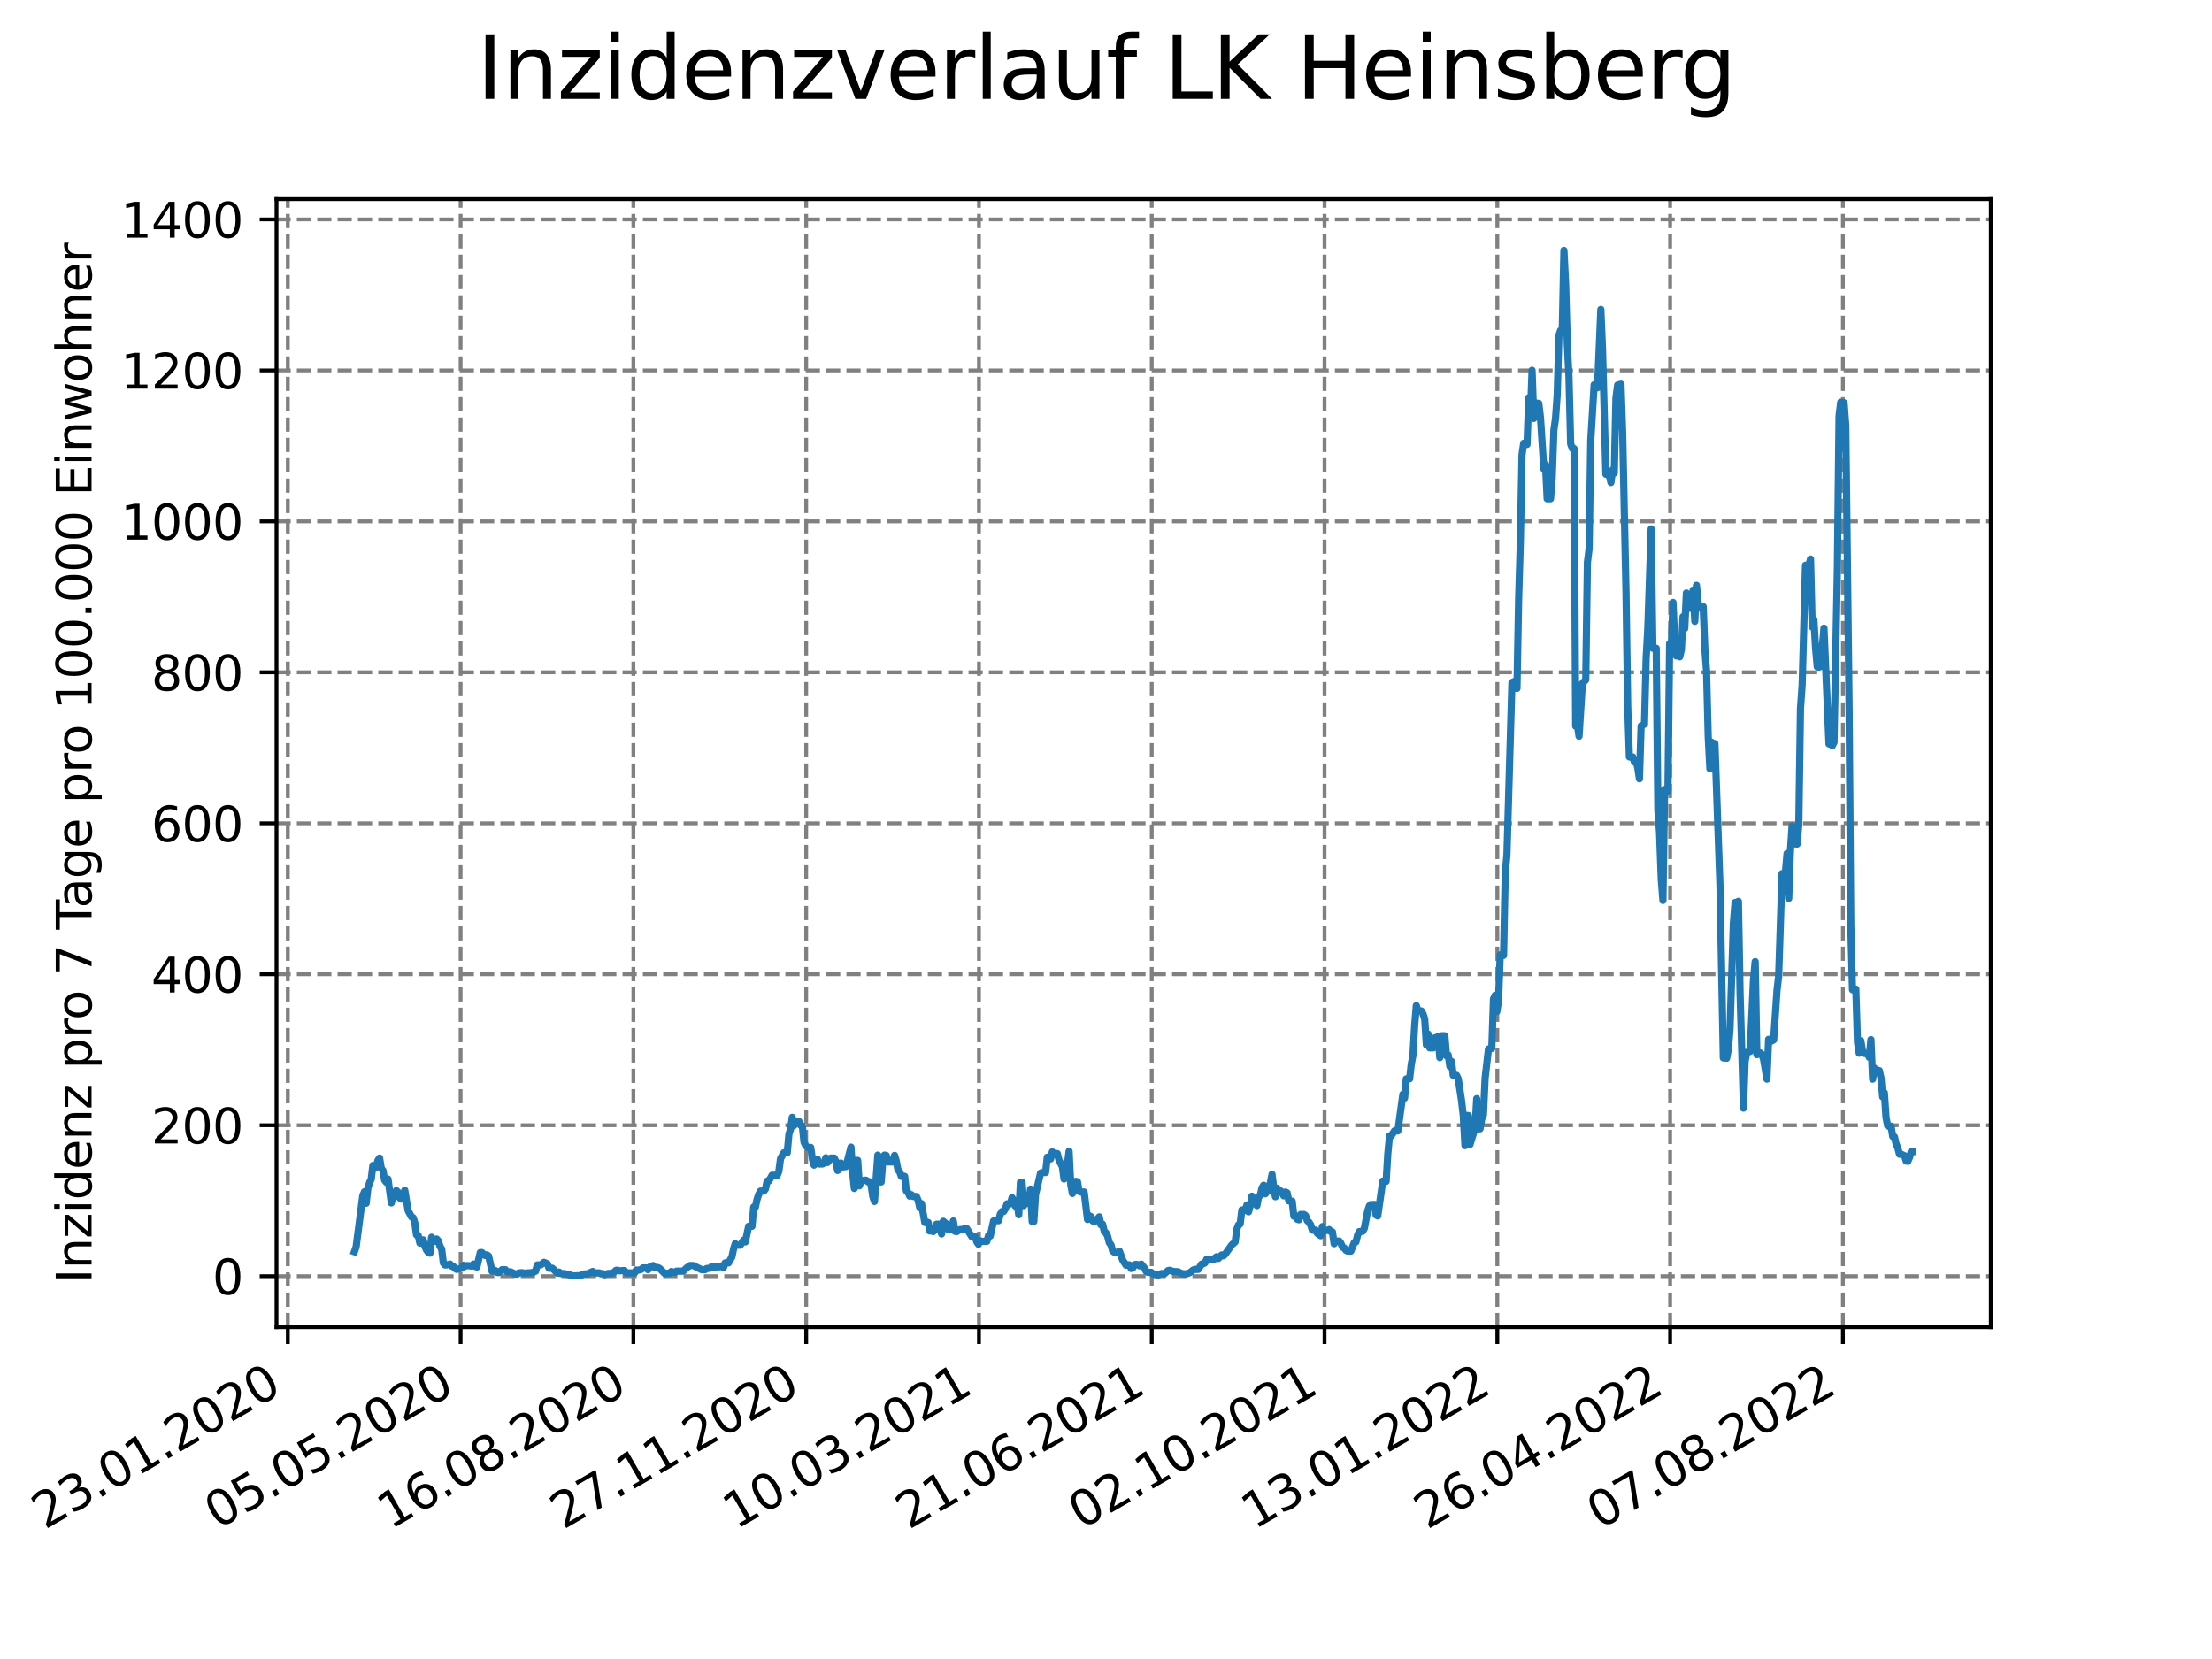 <?xml version="1.0" encoding="utf-8" standalone="no"?>
<!DOCTYPE svg PUBLIC "-//W3C//DTD SVG 1.1//EN"
  "http://www.w3.org/Graphics/SVG/1.1/DTD/svg11.dtd">
<svg xmlns:xlink="http://www.w3.org/1999/xlink" width="460.8pt" height="345.6pt" viewBox="0 0 460.8 345.6" xmlns="http://www.w3.org/2000/svg" version="1.1">
 <defs>
  <style type="text/css">*{stroke-linejoin: round; stroke-linecap: butt}</style>
 </defs>
 <g id="figure_1">
  <g id="patch_1">
   <path d="M 0 345.6 
L 460.8 345.6 
L 460.8 0 
L 0 0 
z
" style="fill: #ffffff"/>
  </g>
  <g id="axes_1">
   <g id="patch_2">
    <path d="M 57.6 276.48 
L 414.72 276.48 
L 414.72 41.472 
L 57.6 41.472 
z
" style="fill: #ffffff"/>
   </g>
   <g id="matplotlib.axis_1">
    <g id="xtick_1">
     <g id="line2d_1">
      <path d="M 59.956 276.48 
L 59.956 41.472 
" clip-path="url(#p83aaae4d3f)" style="fill: none; stroke-dasharray: 2.96,1.28; stroke-dashoffset: 0; stroke: #808080; stroke-width: 0.8"/>
     </g>
     <g id="line2d_2">
      <defs>
       <path id="m51ef88a8f4" d="M 0 0 
L 0 3.5 
" style="stroke: #000000; stroke-width: 0.8"/>
      </defs>
      <g>
       <use xlink:href="#m51ef88a8f4" x="59.956" y="276.48" style="stroke: #000000; stroke-width: 0.8"/>
      </g>
     </g>
     <g id="text_1">
      <!-- 23.01.2020 -->
      <g transform="translate(9.331 318.689) rotate(-30) scale(0.1 -0.1)">
       <defs>
        <path id="DejaVuSans-32" d="M 1228 531 
L 3431 531 
L 3431 0 
L 469 0 
L 469 531 
Q 828 903 1448 1529 
Q 2069 2156 2228 2338 
Q 2531 2678 2651 2914 
Q 2772 3150 2772 3378 
Q 2772 3750 2511 3984 
Q 2250 4219 1831 4219 
Q 1534 4219 1204 4116 
Q 875 4013 500 3803 
L 500 4441 
Q 881 4594 1212 4672 
Q 1544 4750 1819 4750 
Q 2544 4750 2975 4387 
Q 3406 4025 3406 3419 
Q 3406 3131 3298 2873 
Q 3191 2616 2906 2266 
Q 2828 2175 2409 1742 
Q 1991 1309 1228 531 
z
" transform="scale(0.016)"/>
        <path id="DejaVuSans-33" d="M 2597 2516 
Q 3050 2419 3304 2112 
Q 3559 1806 3559 1356 
Q 3559 666 3084 287 
Q 2609 -91 1734 -91 
Q 1441 -91 1130 -33 
Q 819 25 488 141 
L 488 750 
Q 750 597 1062 519 
Q 1375 441 1716 441 
Q 2309 441 2620 675 
Q 2931 909 2931 1356 
Q 2931 1769 2642 2001 
Q 2353 2234 1838 2234 
L 1294 2234 
L 1294 2753 
L 1863 2753 
Q 2328 2753 2575 2939 
Q 2822 3125 2822 3475 
Q 2822 3834 2567 4026 
Q 2313 4219 1838 4219 
Q 1578 4219 1281 4162 
Q 984 4106 628 3988 
L 628 4550 
Q 988 4650 1302 4700 
Q 1616 4750 1894 4750 
Q 2613 4750 3031 4423 
Q 3450 4097 3450 3541 
Q 3450 3153 3228 2886 
Q 3006 2619 2597 2516 
z
" transform="scale(0.016)"/>
        <path id="DejaVuSans-2e" d="M 684 794 
L 1344 794 
L 1344 0 
L 684 0 
L 684 794 
z
" transform="scale(0.016)"/>
        <path id="DejaVuSans-30" d="M 2034 4250 
Q 1547 4250 1301 3770 
Q 1056 3291 1056 2328 
Q 1056 1369 1301 889 
Q 1547 409 2034 409 
Q 2525 409 2770 889 
Q 3016 1369 3016 2328 
Q 3016 3291 2770 3770 
Q 2525 4250 2034 4250 
z
M 2034 4750 
Q 2819 4750 3233 4129 
Q 3647 3509 3647 2328 
Q 3647 1150 3233 529 
Q 2819 -91 2034 -91 
Q 1250 -91 836 529 
Q 422 1150 422 2328 
Q 422 3509 836 4129 
Q 1250 4750 2034 4750 
z
" transform="scale(0.016)"/>
        <path id="DejaVuSans-31" d="M 794 531 
L 1825 531 
L 1825 4091 
L 703 3866 
L 703 4441 
L 1819 4666 
L 2450 4666 
L 2450 531 
L 3481 531 
L 3481 0 
L 794 0 
L 794 531 
z
" transform="scale(0.016)"/>
       </defs>
       <use xlink:href="#DejaVuSans-32"/>
       <use xlink:href="#DejaVuSans-33" x="63.623"/>
       <use xlink:href="#DejaVuSans-2e" x="127.246"/>
       <use xlink:href="#DejaVuSans-30" x="159.033"/>
       <use xlink:href="#DejaVuSans-31" x="222.656"/>
       <use xlink:href="#DejaVuSans-2e" x="286.279"/>
       <use xlink:href="#DejaVuSans-32" x="318.066"/>
       <use xlink:href="#DejaVuSans-30" x="381.689"/>
       <use xlink:href="#DejaVuSans-32" x="445.312"/>
       <use xlink:href="#DejaVuSans-30" x="508.936"/>
      </g>
     </g>
    </g>
    <g id="xtick_2">
     <g id="line2d_3">
      <path d="M 95.951 276.48 
L 95.951 41.472 
" clip-path="url(#p83aaae4d3f)" style="fill: none; stroke-dasharray: 2.96,1.28; stroke-dashoffset: 0; stroke: #808080; stroke-width: 0.8"/>
     </g>
     <g id="line2d_4">
      <g>
       <use xlink:href="#m51ef88a8f4" x="95.951" y="276.48" style="stroke: #000000; stroke-width: 0.8"/>
      </g>
     </g>
     <g id="text_2">
      <!-- 05.05.2020 -->
      <g transform="translate(45.326 318.689) rotate(-30) scale(0.1 -0.1)">
       <defs>
        <path id="DejaVuSans-35" d="M 691 4666 
L 3169 4666 
L 3169 4134 
L 1269 4134 
L 1269 2991 
Q 1406 3038 1543 3061 
Q 1681 3084 1819 3084 
Q 2600 3084 3056 2656 
Q 3513 2228 3513 1497 
Q 3513 744 3044 326 
Q 2575 -91 1722 -91 
Q 1428 -91 1123 -41 
Q 819 9 494 109 
L 494 744 
Q 775 591 1075 516 
Q 1375 441 1709 441 
Q 2250 441 2565 725 
Q 2881 1009 2881 1497 
Q 2881 1984 2565 2268 
Q 2250 2553 1709 2553 
Q 1456 2553 1204 2497 
Q 953 2441 691 2322 
L 691 4666 
z
" transform="scale(0.016)"/>
       </defs>
       <use xlink:href="#DejaVuSans-30"/>
       <use xlink:href="#DejaVuSans-35" x="63.623"/>
       <use xlink:href="#DejaVuSans-2e" x="127.246"/>
       <use xlink:href="#DejaVuSans-30" x="159.033"/>
       <use xlink:href="#DejaVuSans-35" x="222.656"/>
       <use xlink:href="#DejaVuSans-2e" x="286.279"/>
       <use xlink:href="#DejaVuSans-32" x="318.066"/>
       <use xlink:href="#DejaVuSans-30" x="381.689"/>
       <use xlink:href="#DejaVuSans-32" x="445.312"/>
       <use xlink:href="#DejaVuSans-30" x="508.936"/>
      </g>
     </g>
    </g>
    <g id="xtick_3">
     <g id="line2d_5">
      <path d="M 131.946 276.48 
L 131.946 41.472 
" clip-path="url(#p83aaae4d3f)" style="fill: none; stroke-dasharray: 2.96,1.28; stroke-dashoffset: 0; stroke: #808080; stroke-width: 0.8"/>
     </g>
     <g id="line2d_6">
      <g>
       <use xlink:href="#m51ef88a8f4" x="131.946" y="276.48" style="stroke: #000000; stroke-width: 0.8"/>
      </g>
     </g>
     <g id="text_3">
      <!-- 16.08.2020 -->
      <g transform="translate(81.321 318.689) rotate(-30) scale(0.1 -0.1)">
       <defs>
        <path id="DejaVuSans-36" d="M 2113 2584 
Q 1688 2584 1439 2293 
Q 1191 2003 1191 1497 
Q 1191 994 1439 701 
Q 1688 409 2113 409 
Q 2538 409 2786 701 
Q 3034 994 3034 1497 
Q 3034 2003 2786 2293 
Q 2538 2584 2113 2584 
z
M 3366 4563 
L 3366 3988 
Q 3128 4100 2886 4159 
Q 2644 4219 2406 4219 
Q 1781 4219 1451 3797 
Q 1122 3375 1075 2522 
Q 1259 2794 1537 2939 
Q 1816 3084 2150 3084 
Q 2853 3084 3261 2657 
Q 3669 2231 3669 1497 
Q 3669 778 3244 343 
Q 2819 -91 2113 -91 
Q 1303 -91 875 529 
Q 447 1150 447 2328 
Q 447 3434 972 4092 
Q 1497 4750 2381 4750 
Q 2619 4750 2861 4703 
Q 3103 4656 3366 4563 
z
" transform="scale(0.016)"/>
        <path id="DejaVuSans-38" d="M 2034 2216 
Q 1584 2216 1326 1975 
Q 1069 1734 1069 1313 
Q 1069 891 1326 650 
Q 1584 409 2034 409 
Q 2484 409 2743 651 
Q 3003 894 3003 1313 
Q 3003 1734 2745 1975 
Q 2488 2216 2034 2216 
z
M 1403 2484 
Q 997 2584 770 2862 
Q 544 3141 544 3541 
Q 544 4100 942 4425 
Q 1341 4750 2034 4750 
Q 2731 4750 3128 4425 
Q 3525 4100 3525 3541 
Q 3525 3141 3298 2862 
Q 3072 2584 2669 2484 
Q 3125 2378 3379 2068 
Q 3634 1759 3634 1313 
Q 3634 634 3220 271 
Q 2806 -91 2034 -91 
Q 1263 -91 848 271 
Q 434 634 434 1313 
Q 434 1759 690 2068 
Q 947 2378 1403 2484 
z
M 1172 3481 
Q 1172 3119 1398 2916 
Q 1625 2713 2034 2713 
Q 2441 2713 2670 2916 
Q 2900 3119 2900 3481 
Q 2900 3844 2670 4047 
Q 2441 4250 2034 4250 
Q 1625 4250 1398 4047 
Q 1172 3844 1172 3481 
z
" transform="scale(0.016)"/>
       </defs>
       <use xlink:href="#DejaVuSans-31"/>
       <use xlink:href="#DejaVuSans-36" x="63.623"/>
       <use xlink:href="#DejaVuSans-2e" x="127.246"/>
       <use xlink:href="#DejaVuSans-30" x="159.033"/>
       <use xlink:href="#DejaVuSans-38" x="222.656"/>
       <use xlink:href="#DejaVuSans-2e" x="286.279"/>
       <use xlink:href="#DejaVuSans-32" x="318.066"/>
       <use xlink:href="#DejaVuSans-30" x="381.689"/>
       <use xlink:href="#DejaVuSans-32" x="445.312"/>
       <use xlink:href="#DejaVuSans-30" x="508.936"/>
      </g>
     </g>
    </g>
    <g id="xtick_4">
     <g id="line2d_7">
      <path d="M 167.941 276.48 
L 167.941 41.472 
" clip-path="url(#p83aaae4d3f)" style="fill: none; stroke-dasharray: 2.96,1.28; stroke-dashoffset: 0; stroke: #808080; stroke-width: 0.8"/>
     </g>
     <g id="line2d_8">
      <g>
       <use xlink:href="#m51ef88a8f4" x="167.941" y="276.48" style="stroke: #000000; stroke-width: 0.8"/>
      </g>
     </g>
     <g id="text_4">
      <!-- 27.11.2020 -->
      <g transform="translate(117.316 318.689) rotate(-30) scale(0.1 -0.1)">
       <defs>
        <path id="DejaVuSans-37" d="M 525 4666 
L 3525 4666 
L 3525 4397 
L 1831 0 
L 1172 0 
L 2766 4134 
L 525 4134 
L 525 4666 
z
" transform="scale(0.016)"/>
       </defs>
       <use xlink:href="#DejaVuSans-32"/>
       <use xlink:href="#DejaVuSans-37" x="63.623"/>
       <use xlink:href="#DejaVuSans-2e" x="127.246"/>
       <use xlink:href="#DejaVuSans-31" x="159.033"/>
       <use xlink:href="#DejaVuSans-31" x="222.656"/>
       <use xlink:href="#DejaVuSans-2e" x="286.279"/>
       <use xlink:href="#DejaVuSans-32" x="318.066"/>
       <use xlink:href="#DejaVuSans-30" x="381.689"/>
       <use xlink:href="#DejaVuSans-32" x="445.312"/>
       <use xlink:href="#DejaVuSans-30" x="508.936"/>
      </g>
     </g>
    </g>
    <g id="xtick_5">
     <g id="line2d_9">
      <path d="M 203.936 276.48 
L 203.936 41.472 
" clip-path="url(#p83aaae4d3f)" style="fill: none; stroke-dasharray: 2.96,1.28; stroke-dashoffset: 0; stroke: #808080; stroke-width: 0.8"/>
     </g>
     <g id="line2d_10">
      <g>
       <use xlink:href="#m51ef88a8f4" x="203.936" y="276.48" style="stroke: #000000; stroke-width: 0.8"/>
      </g>
     </g>
     <g id="text_5">
      <!-- 10.03.2021 -->
      <g transform="translate(153.311 318.689) rotate(-30) scale(0.1 -0.1)">
       <use xlink:href="#DejaVuSans-31"/>
       <use xlink:href="#DejaVuSans-30" x="63.623"/>
       <use xlink:href="#DejaVuSans-2e" x="127.246"/>
       <use xlink:href="#DejaVuSans-30" x="159.033"/>
       <use xlink:href="#DejaVuSans-33" x="222.656"/>
       <use xlink:href="#DejaVuSans-2e" x="286.279"/>
       <use xlink:href="#DejaVuSans-32" x="318.066"/>
       <use xlink:href="#DejaVuSans-30" x="381.689"/>
       <use xlink:href="#DejaVuSans-32" x="445.312"/>
       <use xlink:href="#DejaVuSans-31" x="508.936"/>
      </g>
     </g>
    </g>
    <g id="xtick_6">
     <g id="line2d_11">
      <path d="M 239.931 276.48 
L 239.931 41.472 
" clip-path="url(#p83aaae4d3f)" style="fill: none; stroke-dasharray: 2.96,1.28; stroke-dashoffset: 0; stroke: #808080; stroke-width: 0.8"/>
     </g>
     <g id="line2d_12">
      <g>
       <use xlink:href="#m51ef88a8f4" x="239.931" y="276.48" style="stroke: #000000; stroke-width: 0.8"/>
      </g>
     </g>
     <g id="text_6">
      <!-- 21.06.2021 -->
      <g transform="translate(189.306 318.689) rotate(-30) scale(0.1 -0.1)">
       <use xlink:href="#DejaVuSans-32"/>
       <use xlink:href="#DejaVuSans-31" x="63.623"/>
       <use xlink:href="#DejaVuSans-2e" x="127.246"/>
       <use xlink:href="#DejaVuSans-30" x="159.033"/>
       <use xlink:href="#DejaVuSans-36" x="222.656"/>
       <use xlink:href="#DejaVuSans-2e" x="286.279"/>
       <use xlink:href="#DejaVuSans-32" x="318.066"/>
       <use xlink:href="#DejaVuSans-30" x="381.689"/>
       <use xlink:href="#DejaVuSans-32" x="445.312"/>
       <use xlink:href="#DejaVuSans-31" x="508.936"/>
      </g>
     </g>
    </g>
    <g id="xtick_7">
     <g id="line2d_13">
      <path d="M 275.926 276.48 
L 275.926 41.472 
" clip-path="url(#p83aaae4d3f)" style="fill: none; stroke-dasharray: 2.96,1.28; stroke-dashoffset: 0; stroke: #808080; stroke-width: 0.8"/>
     </g>
     <g id="line2d_14">
      <g>
       <use xlink:href="#m51ef88a8f4" x="275.926" y="276.48" style="stroke: #000000; stroke-width: 0.8"/>
      </g>
     </g>
     <g id="text_7">
      <!-- 02.10.2021 -->
      <g transform="translate(225.301 318.689) rotate(-30) scale(0.1 -0.1)">
       <use xlink:href="#DejaVuSans-30"/>
       <use xlink:href="#DejaVuSans-32" x="63.623"/>
       <use xlink:href="#DejaVuSans-2e" x="127.246"/>
       <use xlink:href="#DejaVuSans-31" x="159.033"/>
       <use xlink:href="#DejaVuSans-30" x="222.656"/>
       <use xlink:href="#DejaVuSans-2e" x="286.279"/>
       <use xlink:href="#DejaVuSans-32" x="318.066"/>
       <use xlink:href="#DejaVuSans-30" x="381.689"/>
       <use xlink:href="#DejaVuSans-32" x="445.312"/>
       <use xlink:href="#DejaVuSans-31" x="508.936"/>
      </g>
     </g>
    </g>
    <g id="xtick_8">
     <g id="line2d_15">
      <path d="M 311.921 276.48 
L 311.921 41.472 
" clip-path="url(#p83aaae4d3f)" style="fill: none; stroke-dasharray: 2.96,1.28; stroke-dashoffset: 0; stroke: #808080; stroke-width: 0.8"/>
     </g>
     <g id="line2d_16">
      <g>
       <use xlink:href="#m51ef88a8f4" x="311.921" y="276.48" style="stroke: #000000; stroke-width: 0.8"/>
      </g>
     </g>
     <g id="text_8">
      <!-- 13.01.2022 -->
      <g transform="translate(261.296 318.689) rotate(-30) scale(0.1 -0.1)">
       <use xlink:href="#DejaVuSans-31"/>
       <use xlink:href="#DejaVuSans-33" x="63.623"/>
       <use xlink:href="#DejaVuSans-2e" x="127.246"/>
       <use xlink:href="#DejaVuSans-30" x="159.033"/>
       <use xlink:href="#DejaVuSans-31" x="222.656"/>
       <use xlink:href="#DejaVuSans-2e" x="286.279"/>
       <use xlink:href="#DejaVuSans-32" x="318.066"/>
       <use xlink:href="#DejaVuSans-30" x="381.689"/>
       <use xlink:href="#DejaVuSans-32" x="445.312"/>
       <use xlink:href="#DejaVuSans-32" x="508.936"/>
      </g>
     </g>
    </g>
    <g id="xtick_9">
     <g id="line2d_17">
      <path d="M 347.917 276.48 
L 347.917 41.472 
" clip-path="url(#p83aaae4d3f)" style="fill: none; stroke-dasharray: 2.96,1.28; stroke-dashoffset: 0; stroke: #808080; stroke-width: 0.8"/>
     </g>
     <g id="line2d_18">
      <g>
       <use xlink:href="#m51ef88a8f4" x="347.917" y="276.48" style="stroke: #000000; stroke-width: 0.8"/>
      </g>
     </g>
     <g id="text_9">
      <!-- 26.04.2022 -->
      <g transform="translate(297.291 318.689) rotate(-30) scale(0.1 -0.1)">
       <defs>
        <path id="DejaVuSans-34" d="M 2419 4116 
L 825 1625 
L 2419 1625 
L 2419 4116 
z
M 2253 4666 
L 3047 4666 
L 3047 1625 
L 3713 1625 
L 3713 1100 
L 3047 1100 
L 3047 0 
L 2419 0 
L 2419 1100 
L 313 1100 
L 313 1709 
L 2253 4666 
z
" transform="scale(0.016)"/>
       </defs>
       <use xlink:href="#DejaVuSans-32"/>
       <use xlink:href="#DejaVuSans-36" x="63.623"/>
       <use xlink:href="#DejaVuSans-2e" x="127.246"/>
       <use xlink:href="#DejaVuSans-30" x="159.033"/>
       <use xlink:href="#DejaVuSans-34" x="222.656"/>
       <use xlink:href="#DejaVuSans-2e" x="286.279"/>
       <use xlink:href="#DejaVuSans-32" x="318.066"/>
       <use xlink:href="#DejaVuSans-30" x="381.689"/>
       <use xlink:href="#DejaVuSans-32" x="445.312"/>
       <use xlink:href="#DejaVuSans-32" x="508.936"/>
      </g>
     </g>
    </g>
    <g id="xtick_10">
     <g id="line2d_19">
      <path d="M 383.912 276.48 
L 383.912 41.472 
" clip-path="url(#p83aaae4d3f)" style="fill: none; stroke-dasharray: 2.96,1.28; stroke-dashoffset: 0; stroke: #808080; stroke-width: 0.8"/>
     </g>
     <g id="line2d_20">
      <g>
       <use xlink:href="#m51ef88a8f4" x="383.912" y="276.48" style="stroke: #000000; stroke-width: 0.8"/>
      </g>
     </g>
     <g id="text_10">
      <!-- 07.08.2022 -->
      <g transform="translate(333.286 318.689) rotate(-30) scale(0.1 -0.1)">
       <use xlink:href="#DejaVuSans-30"/>
       <use xlink:href="#DejaVuSans-37" x="63.623"/>
       <use xlink:href="#DejaVuSans-2e" x="127.246"/>
       <use xlink:href="#DejaVuSans-30" x="159.033"/>
       <use xlink:href="#DejaVuSans-38" x="222.656"/>
       <use xlink:href="#DejaVuSans-2e" x="286.279"/>
       <use xlink:href="#DejaVuSans-32" x="318.066"/>
       <use xlink:href="#DejaVuSans-30" x="381.689"/>
       <use xlink:href="#DejaVuSans-32" x="445.312"/>
       <use xlink:href="#DejaVuSans-32" x="508.936"/>
      </g>
     </g>
    </g>
   </g>
   <g id="matplotlib.axis_2">
    <g id="ytick_1">
     <g id="line2d_21">
      <path d="M 57.6 265.859 
L 414.72 265.859 
" clip-path="url(#p83aaae4d3f)" style="fill: none; stroke-dasharray: 2.96,1.28; stroke-dashoffset: 0; stroke: #808080; stroke-width: 0.8"/>
     </g>
     <g id="line2d_22">
      <defs>
       <path id="m30cbe20c61" d="M 0 0 
L -3.5 0 
" style="stroke: #000000; stroke-width: 0.8"/>
      </defs>
      <g>
       <use xlink:href="#m30cbe20c61" x="57.6" y="265.859" style="stroke: #000000; stroke-width: 0.8"/>
      </g>
     </g>
     <g id="text_11">
      <!-- 0 -->
      <g transform="translate(44.237 269.659) scale(0.1 -0.1)">
       <use xlink:href="#DejaVuSans-30"/>
      </g>
     </g>
    </g>
    <g id="ytick_2">
     <g id="line2d_23">
      <path d="M 57.6 234.409 
L 414.72 234.409 
" clip-path="url(#p83aaae4d3f)" style="fill: none; stroke-dasharray: 2.96,1.28; stroke-dashoffset: 0; stroke: #808080; stroke-width: 0.8"/>
     </g>
     <g id="line2d_24">
      <g>
       <use xlink:href="#m30cbe20c61" x="57.6" y="234.409" style="stroke: #000000; stroke-width: 0.8"/>
      </g>
     </g>
     <g id="text_12">
      <!-- 200 -->
      <g transform="translate(31.512 238.208) scale(0.1 -0.1)">
       <use xlink:href="#DejaVuSans-32"/>
       <use xlink:href="#DejaVuSans-30" x="63.623"/>
       <use xlink:href="#DejaVuSans-30" x="127.246"/>
      </g>
     </g>
    </g>
    <g id="ytick_3">
     <g id="line2d_25">
      <path d="M 57.6 202.959 
L 414.72 202.959 
" clip-path="url(#p83aaae4d3f)" style="fill: none; stroke-dasharray: 2.96,1.28; stroke-dashoffset: 0; stroke: #808080; stroke-width: 0.8"/>
     </g>
     <g id="line2d_26">
      <g>
       <use xlink:href="#m30cbe20c61" x="57.6" y="202.959" style="stroke: #000000; stroke-width: 0.8"/>
      </g>
     </g>
     <g id="text_13">
      <!-- 400 -->
      <g transform="translate(31.512 206.758) scale(0.1 -0.1)">
       <use xlink:href="#DejaVuSans-34"/>
       <use xlink:href="#DejaVuSans-30" x="63.623"/>
       <use xlink:href="#DejaVuSans-30" x="127.246"/>
      </g>
     </g>
    </g>
    <g id="ytick_4">
     <g id="line2d_27">
      <path d="M 57.6 171.508 
L 414.72 171.508 
" clip-path="url(#p83aaae4d3f)" style="fill: none; stroke-dasharray: 2.96,1.28; stroke-dashoffset: 0; stroke: #808080; stroke-width: 0.8"/>
     </g>
     <g id="line2d_28">
      <g>
       <use xlink:href="#m30cbe20c61" x="57.6" y="171.508" style="stroke: #000000; stroke-width: 0.8"/>
      </g>
     </g>
     <g id="text_14">
      <!-- 600 -->
      <g transform="translate(31.512 175.308) scale(0.1 -0.1)">
       <use xlink:href="#DejaVuSans-36"/>
       <use xlink:href="#DejaVuSans-30" x="63.623"/>
       <use xlink:href="#DejaVuSans-30" x="127.246"/>
      </g>
     </g>
    </g>
    <g id="ytick_5">
     <g id="line2d_29">
      <path d="M 57.6 140.058 
L 414.72 140.058 
" clip-path="url(#p83aaae4d3f)" style="fill: none; stroke-dasharray: 2.96,1.28; stroke-dashoffset: 0; stroke: #808080; stroke-width: 0.8"/>
     </g>
     <g id="line2d_30">
      <g>
       <use xlink:href="#m30cbe20c61" x="57.6" y="140.058" style="stroke: #000000; stroke-width: 0.8"/>
      </g>
     </g>
     <g id="text_15">
      <!-- 800 -->
      <g transform="translate(31.512 143.857) scale(0.1 -0.1)">
       <use xlink:href="#DejaVuSans-38"/>
       <use xlink:href="#DejaVuSans-30" x="63.623"/>
       <use xlink:href="#DejaVuSans-30" x="127.246"/>
      </g>
     </g>
    </g>
    <g id="ytick_6">
     <g id="line2d_31">
      <path d="M 57.6 108.608 
L 414.72 108.608 
" clip-path="url(#p83aaae4d3f)" style="fill: none; stroke-dasharray: 2.96,1.28; stroke-dashoffset: 0; stroke: #808080; stroke-width: 0.8"/>
     </g>
     <g id="line2d_32">
      <g>
       <use xlink:href="#m30cbe20c61" x="57.6" y="108.608" style="stroke: #000000; stroke-width: 0.8"/>
      </g>
     </g>
     <g id="text_16">
      <!-- 1000 -->
      <g transform="translate(25.15 112.407) scale(0.1 -0.1)">
       <use xlink:href="#DejaVuSans-31"/>
       <use xlink:href="#DejaVuSans-30" x="63.623"/>
       <use xlink:href="#DejaVuSans-30" x="127.246"/>
       <use xlink:href="#DejaVuSans-30" x="190.869"/>
      </g>
     </g>
    </g>
    <g id="ytick_7">
     <g id="line2d_33">
      <path d="M 57.6 77.158 
L 414.72 77.158 
" clip-path="url(#p83aaae4d3f)" style="fill: none; stroke-dasharray: 2.96,1.28; stroke-dashoffset: 0; stroke: #808080; stroke-width: 0.8"/>
     </g>
     <g id="line2d_34">
      <g>
       <use xlink:href="#m30cbe20c61" x="57.6" y="77.158" style="stroke: #000000; stroke-width: 0.8"/>
      </g>
     </g>
     <g id="text_17">
      <!-- 1200 -->
      <g transform="translate(25.15 80.957) scale(0.1 -0.1)">
       <use xlink:href="#DejaVuSans-31"/>
       <use xlink:href="#DejaVuSans-32" x="63.623"/>
       <use xlink:href="#DejaVuSans-30" x="127.246"/>
       <use xlink:href="#DejaVuSans-30" x="190.869"/>
      </g>
     </g>
    </g>
    <g id="ytick_8">
     <g id="line2d_35">
      <path d="M 57.6 45.707 
L 414.72 45.707 
" clip-path="url(#p83aaae4d3f)" style="fill: none; stroke-dasharray: 2.96,1.28; stroke-dashoffset: 0; stroke: #808080; stroke-width: 0.8"/>
     </g>
     <g id="line2d_36">
      <g>
       <use xlink:href="#m30cbe20c61" x="57.6" y="45.707" style="stroke: #000000; stroke-width: 0.8"/>
      </g>
     </g>
     <g id="text_18">
      <!-- 1400 -->
      <g transform="translate(25.15 49.507) scale(0.1 -0.1)">
       <use xlink:href="#DejaVuSans-31"/>
       <use xlink:href="#DejaVuSans-34" x="63.623"/>
       <use xlink:href="#DejaVuSans-30" x="127.246"/>
       <use xlink:href="#DejaVuSans-30" x="190.869"/>
      </g>
     </g>
    </g>
    <g id="text_19">
     <!-- Inzidenz pro 7 Tage pro 100.000 Einwohner -->
     <g transform="translate(19.07 267.301) rotate(-90) scale(0.1 -0.1)">
      <defs>
       <path id="DejaVuSans-49" d="M 628 4666 
L 1259 4666 
L 1259 0 
L 628 0 
L 628 4666 
z
" transform="scale(0.016)"/>
       <path id="DejaVuSans-6e" d="M 3513 2113 
L 3513 0 
L 2938 0 
L 2938 2094 
Q 2938 2591 2744 2837 
Q 2550 3084 2163 3084 
Q 1697 3084 1428 2787 
Q 1159 2491 1159 1978 
L 1159 0 
L 581 0 
L 581 3500 
L 1159 3500 
L 1159 2956 
Q 1366 3272 1645 3428 
Q 1925 3584 2291 3584 
Q 2894 3584 3203 3211 
Q 3513 2838 3513 2113 
z
" transform="scale(0.016)"/>
       <path id="DejaVuSans-7a" d="M 353 3500 
L 3084 3500 
L 3084 2975 
L 922 459 
L 3084 459 
L 3084 0 
L 275 0 
L 275 525 
L 2438 3041 
L 353 3041 
L 353 3500 
z
" transform="scale(0.016)"/>
       <path id="DejaVuSans-69" d="M 603 3500 
L 1178 3500 
L 1178 0 
L 603 0 
L 603 3500 
z
M 603 4863 
L 1178 4863 
L 1178 4134 
L 603 4134 
L 603 4863 
z
" transform="scale(0.016)"/>
       <path id="DejaVuSans-64" d="M 2906 2969 
L 2906 4863 
L 3481 4863 
L 3481 0 
L 2906 0 
L 2906 525 
Q 2725 213 2448 61 
Q 2172 -91 1784 -91 
Q 1150 -91 751 415 
Q 353 922 353 1747 
Q 353 2572 751 3078 
Q 1150 3584 1784 3584 
Q 2172 3584 2448 3432 
Q 2725 3281 2906 2969 
z
M 947 1747 
Q 947 1113 1208 752 
Q 1469 391 1925 391 
Q 2381 391 2643 752 
Q 2906 1113 2906 1747 
Q 2906 2381 2643 2742 
Q 2381 3103 1925 3103 
Q 1469 3103 1208 2742 
Q 947 2381 947 1747 
z
" transform="scale(0.016)"/>
       <path id="DejaVuSans-65" d="M 3597 1894 
L 3597 1613 
L 953 1613 
Q 991 1019 1311 708 
Q 1631 397 2203 397 
Q 2534 397 2845 478 
Q 3156 559 3463 722 
L 3463 178 
Q 3153 47 2828 -22 
Q 2503 -91 2169 -91 
Q 1331 -91 842 396 
Q 353 884 353 1716 
Q 353 2575 817 3079 
Q 1281 3584 2069 3584 
Q 2775 3584 3186 3129 
Q 3597 2675 3597 1894 
z
M 3022 2063 
Q 3016 2534 2758 2815 
Q 2500 3097 2075 3097 
Q 1594 3097 1305 2825 
Q 1016 2553 972 2059 
L 3022 2063 
z
" transform="scale(0.016)"/>
       <path id="DejaVuSans-20" transform="scale(0.016)"/>
       <path id="DejaVuSans-70" d="M 1159 525 
L 1159 -1331 
L 581 -1331 
L 581 3500 
L 1159 3500 
L 1159 2969 
Q 1341 3281 1617 3432 
Q 1894 3584 2278 3584 
Q 2916 3584 3314 3078 
Q 3713 2572 3713 1747 
Q 3713 922 3314 415 
Q 2916 -91 2278 -91 
Q 1894 -91 1617 61 
Q 1341 213 1159 525 
z
M 3116 1747 
Q 3116 2381 2855 2742 
Q 2594 3103 2138 3103 
Q 1681 3103 1420 2742 
Q 1159 2381 1159 1747 
Q 1159 1113 1420 752 
Q 1681 391 2138 391 
Q 2594 391 2855 752 
Q 3116 1113 3116 1747 
z
" transform="scale(0.016)"/>
       <path id="DejaVuSans-72" d="M 2631 2963 
Q 2534 3019 2420 3045 
Q 2306 3072 2169 3072 
Q 1681 3072 1420 2755 
Q 1159 2438 1159 1844 
L 1159 0 
L 581 0 
L 581 3500 
L 1159 3500 
L 1159 2956 
Q 1341 3275 1631 3429 
Q 1922 3584 2338 3584 
Q 2397 3584 2469 3576 
Q 2541 3569 2628 3553 
L 2631 2963 
z
" transform="scale(0.016)"/>
       <path id="DejaVuSans-6f" d="M 1959 3097 
Q 1497 3097 1228 2736 
Q 959 2375 959 1747 
Q 959 1119 1226 758 
Q 1494 397 1959 397 
Q 2419 397 2687 759 
Q 2956 1122 2956 1747 
Q 2956 2369 2687 2733 
Q 2419 3097 1959 3097 
z
M 1959 3584 
Q 2709 3584 3137 3096 
Q 3566 2609 3566 1747 
Q 3566 888 3137 398 
Q 2709 -91 1959 -91 
Q 1206 -91 779 398 
Q 353 888 353 1747 
Q 353 2609 779 3096 
Q 1206 3584 1959 3584 
z
" transform="scale(0.016)"/>
       <path id="DejaVuSans-54" d="M -19 4666 
L 3928 4666 
L 3928 4134 
L 2272 4134 
L 2272 0 
L 1638 0 
L 1638 4134 
L -19 4134 
L -19 4666 
z
" transform="scale(0.016)"/>
       <path id="DejaVuSans-61" d="M 2194 1759 
Q 1497 1759 1228 1600 
Q 959 1441 959 1056 
Q 959 750 1161 570 
Q 1363 391 1709 391 
Q 2188 391 2477 730 
Q 2766 1069 2766 1631 
L 2766 1759 
L 2194 1759 
z
M 3341 1997 
L 3341 0 
L 2766 0 
L 2766 531 
Q 2569 213 2275 61 
Q 1981 -91 1556 -91 
Q 1019 -91 701 211 
Q 384 513 384 1019 
Q 384 1609 779 1909 
Q 1175 2209 1959 2209 
L 2766 2209 
L 2766 2266 
Q 2766 2663 2505 2880 
Q 2244 3097 1772 3097 
Q 1472 3097 1187 3025 
Q 903 2953 641 2809 
L 641 3341 
Q 956 3463 1253 3523 
Q 1550 3584 1831 3584 
Q 2591 3584 2966 3190 
Q 3341 2797 3341 1997 
z
" transform="scale(0.016)"/>
       <path id="DejaVuSans-67" d="M 2906 1791 
Q 2906 2416 2648 2759 
Q 2391 3103 1925 3103 
Q 1463 3103 1205 2759 
Q 947 2416 947 1791 
Q 947 1169 1205 825 
Q 1463 481 1925 481 
Q 2391 481 2648 825 
Q 2906 1169 2906 1791 
z
M 3481 434 
Q 3481 -459 3084 -895 
Q 2688 -1331 1869 -1331 
Q 1566 -1331 1297 -1286 
Q 1028 -1241 775 -1147 
L 775 -588 
Q 1028 -725 1275 -790 
Q 1522 -856 1778 -856 
Q 2344 -856 2625 -561 
Q 2906 -266 2906 331 
L 2906 616 
Q 2728 306 2450 153 
Q 2172 0 1784 0 
Q 1141 0 747 490 
Q 353 981 353 1791 
Q 353 2603 747 3093 
Q 1141 3584 1784 3584 
Q 2172 3584 2450 3431 
Q 2728 3278 2906 2969 
L 2906 3500 
L 3481 3500 
L 3481 434 
z
" transform="scale(0.016)"/>
       <path id="DejaVuSans-45" d="M 628 4666 
L 3578 4666 
L 3578 4134 
L 1259 4134 
L 1259 2753 
L 3481 2753 
L 3481 2222 
L 1259 2222 
L 1259 531 
L 3634 531 
L 3634 0 
L 628 0 
L 628 4666 
z
" transform="scale(0.016)"/>
       <path id="DejaVuSans-77" d="M 269 3500 
L 844 3500 
L 1563 769 
L 2278 3500 
L 2956 3500 
L 3675 769 
L 4391 3500 
L 4966 3500 
L 4050 0 
L 3372 0 
L 2619 2869 
L 1863 0 
L 1184 0 
L 269 3500 
z
" transform="scale(0.016)"/>
       <path id="DejaVuSans-68" d="M 3513 2113 
L 3513 0 
L 2938 0 
L 2938 2094 
Q 2938 2591 2744 2837 
Q 2550 3084 2163 3084 
Q 1697 3084 1428 2787 
Q 1159 2491 1159 1978 
L 1159 0 
L 581 0 
L 581 4863 
L 1159 4863 
L 1159 2956 
Q 1366 3272 1645 3428 
Q 1925 3584 2291 3584 
Q 2894 3584 3203 3211 
Q 3513 2838 3513 2113 
z
" transform="scale(0.016)"/>
      </defs>
      <use xlink:href="#DejaVuSans-49"/>
      <use xlink:href="#DejaVuSans-6e" x="29.492"/>
      <use xlink:href="#DejaVuSans-7a" x="92.871"/>
      <use xlink:href="#DejaVuSans-69" x="145.361"/>
      <use xlink:href="#DejaVuSans-64" x="173.145"/>
      <use xlink:href="#DejaVuSans-65" x="236.621"/>
      <use xlink:href="#DejaVuSans-6e" x="298.145"/>
      <use xlink:href="#DejaVuSans-7a" x="361.523"/>
      <use xlink:href="#DejaVuSans-20" x="414.014"/>
      <use xlink:href="#DejaVuSans-70" x="445.801"/>
      <use xlink:href="#DejaVuSans-72" x="509.277"/>
      <use xlink:href="#DejaVuSans-6f" x="548.141"/>
      <use xlink:href="#DejaVuSans-20" x="609.322"/>
      <use xlink:href="#DejaVuSans-37" x="641.109"/>
      <use xlink:href="#DejaVuSans-20" x="704.732"/>
      <use xlink:href="#DejaVuSans-54" x="736.52"/>
      <use xlink:href="#DejaVuSans-61" x="781.104"/>
      <use xlink:href="#DejaVuSans-67" x="842.383"/>
      <use xlink:href="#DejaVuSans-65" x="905.859"/>
      <use xlink:href="#DejaVuSans-20" x="967.383"/>
      <use xlink:href="#DejaVuSans-70" x="999.17"/>
      <use xlink:href="#DejaVuSans-72" x="1062.646"/>
      <use xlink:href="#DejaVuSans-6f" x="1101.51"/>
      <use xlink:href="#DejaVuSans-20" x="1162.691"/>
      <use xlink:href="#DejaVuSans-31" x="1194.479"/>
      <use xlink:href="#DejaVuSans-30" x="1258.102"/>
      <use xlink:href="#DejaVuSans-30" x="1321.725"/>
      <use xlink:href="#DejaVuSans-2e" x="1385.348"/>
      <use xlink:href="#DejaVuSans-30" x="1417.135"/>
      <use xlink:href="#DejaVuSans-30" x="1480.758"/>
      <use xlink:href="#DejaVuSans-30" x="1544.381"/>
      <use xlink:href="#DejaVuSans-20" x="1608.004"/>
      <use xlink:href="#DejaVuSans-45" x="1639.791"/>
      <use xlink:href="#DejaVuSans-69" x="1702.975"/>
      <use xlink:href="#DejaVuSans-6e" x="1730.758"/>
      <use xlink:href="#DejaVuSans-77" x="1794.137"/>
      <use xlink:href="#DejaVuSans-6f" x="1875.924"/>
      <use xlink:href="#DejaVuSans-68" x="1937.105"/>
      <use xlink:href="#DejaVuSans-6e" x="2000.484"/>
      <use xlink:href="#DejaVuSans-65" x="2063.863"/>
      <use xlink:href="#DejaVuSans-72" x="2125.387"/>
     </g>
    </g>
   </g>
   <g id="line2d_37">
    <path d="M 73.833 260.752 
L 74.182 259.768 
L 75.58 249.061 
L 75.93 248.261 
L 76.279 250.661 
L 76.628 247.584 
L 76.978 246.353 
L 77.327 245.676 
L 77.677 242.784 
L 78.026 243.4 
L 78.376 243.092 
L 78.725 241.738 
L 79.075 241.246 
L 79.424 243.4 
L 79.774 243.83 
L 80.123 245.861 
L 80.473 246.292 
L 80.822 245.615 
L 81.521 250.599 
L 81.87 249.184 
L 82.22 249.061 
L 82.569 248.015 
L 82.919 248.384 
L 83.268 249.553 
L 83.618 249.799 
L 83.967 249.184 
L 84.317 247.953 
L 85.016 252.199 
L 85.715 253.491 
L 86.064 253.676 
L 86.414 254.783 
L 86.763 257.245 
L 87.112 257.368 
L 87.462 258.968 
L 87.811 258.291 
L 88.161 258.291 
L 88.51 259.644 
L 88.86 260.444 
L 89.209 260.875 
L 89.559 261.06 
L 89.908 257.737 
L 90.258 258.598 
L 90.607 258.598 
L 90.957 258.106 
L 91.306 258.475 
L 91.656 259.644 
L 92.005 260.198 
L 92.354 263.09 
L 92.704 263.521 
L 93.053 263.521 
L 93.752 263.336 
L 94.102 263.767 
L 94.451 263.829 
L 94.801 264.259 
L 95.15 264.444 
L 96.199 264.198 
L 96.548 263.583 
L 96.898 263.767 
L 97.247 263.644 
L 97.946 263.706 
L 98.295 263.767 
L 98.645 263.336 
L 98.994 263.829 
L 99.344 263.952 
L 100.043 260.937 
L 100.392 260.937 
L 101.091 261.552 
L 101.441 261.429 
L 101.79 261.675 
L 102.489 264.813 
L 102.838 264.813 
L 103.188 264.69 
L 103.537 265.059 
L 103.887 265.121 
L 104.586 264.506 
L 105.285 264.506 
L 105.634 264.936 
L 105.984 264.998 
L 106.333 264.936 
L 107.382 265.429 
L 107.731 265.429 
L 108.08 265.182 
L 108.779 265.121 
L 109.129 265.244 
L 109.828 265.182 
L 110.876 265.121 
L 111.575 264.813 
L 111.925 263.521 
L 112.624 263.521 
L 113.322 262.967 
L 114.021 263.275 
L 114.371 264.198 
L 115.07 264.198 
L 116.118 265.244 
L 116.468 264.998 
L 116.817 265.306 
L 117.516 265.306 
L 118.215 265.49 
L 118.564 265.49 
L 118.914 265.736 
L 119.613 265.798 
L 121.011 265.736 
L 121.36 265.429 
L 122.059 265.367 
L 122.409 265.367 
L 123.457 264.875 
L 123.806 265.182 
L 124.855 265.182 
L 125.204 265.367 
L 125.554 265.306 
L 125.903 265.552 
L 126.602 265.306 
L 127.651 265.244 
L 128.35 264.629 
L 128.699 264.629 
L 129.048 264.752 
L 129.747 264.69 
L 130.097 264.69 
L 130.446 265.182 
L 132.194 265.182 
L 132.543 264.567 
L 132.893 264.629 
L 133.592 264.444 
L 133.941 264.136 
L 134.64 264.136 
L 134.989 264.506 
L 135.339 263.952 
L 136.038 263.644 
L 136.387 264.075 
L 137.086 264.075 
L 137.436 264.259 
L 138.484 265.306 
L 139.183 265.244 
L 139.532 265.244 
L 139.882 264.875 
L 140.231 265.059 
L 140.581 265.059 
L 140.93 264.813 
L 142.328 264.813 
L 143.027 264.136 
L 143.726 263.644 
L 144.425 263.644 
L 146.172 264.506 
L 146.871 264.506 
L 147.221 264.259 
L 147.92 264.198 
L 148.269 263.829 
L 148.619 263.952 
L 150.016 263.89 
L 150.366 263.706 
L 150.715 264.075 
L 151.065 263.09 
L 151.764 263.09 
L 152.463 261.86 
L 152.812 260.198 
L 153.162 259.091 
L 153.511 259.398 
L 154.21 259.398 
L 154.909 258.352 
L 155.258 258.721 
L 155.957 255.46 
L 156.656 255.46 
L 157.006 251.461 
L 157.355 251.461 
L 157.705 249.861 
L 158.054 248.815 
L 158.404 248.138 
L 159.103 248.138 
L 159.452 247.707 
L 159.802 246.046 
L 160.151 246.046 
L 160.85 244.815 
L 161.898 244.876 
L 162.248 244.015 
L 162.597 241.369 
L 163.296 240.138 
L 163.995 240.138 
L 164.345 236.262 
L 164.694 235.216 
L 165.044 232.754 
L 165.393 234.477 
L 165.742 233.616 
L 166.441 233.616 
L 166.791 234.416 
L 167.14 234.539 
L 167.49 237.923 
L 167.839 238.662 
L 168.189 239.031 
L 168.888 239.031 
L 169.237 241.492 
L 169.587 242.723 
L 169.936 241.923 
L 170.286 241.492 
L 170.635 242.477 
L 171.334 242.477 
L 171.683 242.292 
L 172.033 241.184 
L 172.382 242.169 
L 173.081 241.246 
L 173.78 241.246 
L 174.13 241.923 
L 174.479 243.83 
L 174.829 243.584 
L 175.178 242.292 
L 175.528 243.092 
L 176.226 243.03 
L 177.275 238.969 
L 177.624 244.323 
L 177.974 247.584 
L 178.323 241.738 
L 178.673 241.738 
L 179.022 247.03 
L 179.372 246.046 
L 180.071 245.861 
L 180.42 245.861 
L 180.77 246.169 
L 181.119 246.169 
L 181.468 246.846 
L 181.818 249.245 
L 182.167 250.291 
L 182.866 240.631 
L 183.216 246.23 
L 183.565 246.23 
L 183.915 241.738 
L 184.264 240.631 
L 184.614 240.692 
L 184.963 242.046 
L 186.012 242.046 
L 186.361 240.692 
L 186.71 241.861 
L 187.06 243.707 
L 187.409 244.077 
L 187.759 245.061 
L 188.458 245.061 
L 188.807 248.076 
L 189.157 248.384 
L 189.506 249.184 
L 189.856 248.876 
L 190.205 249.245 
L 190.904 249.245 
L 191.254 250.045 
L 191.603 251.584 
L 191.952 250.722 
L 192.651 254.66 
L 193.35 254.66 
L 193.7 256.445 
L 194.049 256.137 
L 194.399 256.568 
L 194.748 256.26 
L 195.098 255.029 
L 195.797 255.029 
L 196.146 257.06 
L 196.496 254.414 
L 197.194 255.029 
L 197.544 256.137 
L 198.243 256.137 
L 198.592 254.353 
L 198.942 256.506 
L 199.291 256.568 
L 199.99 256.137 
L 200.689 256.137 
L 201.039 255.829 
L 201.388 255.952 
L 202.436 257.614 
L 203.135 257.614 
L 203.485 258.721 
L 203.834 259.214 
L 204.184 258.475 
L 204.533 258.598 
L 205.582 258.598 
L 205.931 257.368 
L 206.281 257.491 
L 206.98 254.353 
L 207.678 254.291 
L 208.028 254.291 
L 208.377 252.937 
L 208.727 252.384 
L 209.076 252.384 
L 209.426 251.83 
L 209.775 250.784 
L 210.474 250.784 
L 210.824 249.491 
L 211.173 250.168 
L 211.523 251.276 
L 211.872 250.722 
L 212.222 253.06 
L 212.571 246.292 
L 212.92 246.292 
L 213.27 251.153 
L 213.619 250.045 
L 213.969 250.291 
L 214.318 250.722 
L 214.668 247.707 
L 215.017 254.476 
L 215.367 254.476 
L 215.716 248.876 
L 216.765 244.384 
L 217.114 244.261 
L 217.813 244.261 
L 218.162 241.061 
L 218.512 241.061 
L 218.861 241.431 
L 219.211 239.954 
L 219.56 240.323 
L 220.259 240.323 
L 220.609 241.677 
L 221.308 243.03 
L 221.657 245.615 
L 222.007 245.369 
L 222.706 239.831 
L 223.055 246.784 
L 223.404 248.63 
L 223.754 246.169 
L 224.103 246.107 
L 224.453 246.169 
L 224.802 248.199 
L 225.152 248.322 
L 225.851 248.322 
L 226.55 254.045 
L 226.899 253.245 
L 227.249 253.43 
L 227.598 254.291 
L 227.948 254.537 
L 228.297 254.106 
L 228.646 253.922 
L 228.996 253.491 
L 229.345 255.153 
L 229.695 255.029 
L 230.044 256.568 
L 230.394 256.814 
L 230.743 257.552 
L 231.093 258.906 
L 231.442 259.337 
L 231.792 260.629 
L 232.141 260.875 
L 232.491 260.937 
L 232.84 260.875 
L 233.19 260.629 
L 233.888 262.537 
L 234.587 263.583 
L 234.937 263.46 
L 235.286 263.521 
L 235.636 264.259 
L 235.985 264.136 
L 236.335 263.46 
L 236.684 263.398 
L 237.034 263.46 
L 237.383 263.706 
L 237.733 263.336 
L 238.432 264.198 
L 238.781 264.875 
L 239.13 265.059 
L 239.829 265.059 
L 240.179 265.367 
L 241.227 265.613 
L 241.926 265.306 
L 242.625 265.306 
L 243.324 264.69 
L 243.674 264.629 
L 244.372 264.875 
L 245.421 264.936 
L 246.12 265.306 
L 246.819 265.367 
L 247.168 265.367 
L 247.867 265.121 
L 248.566 264.567 
L 248.916 264.444 
L 249.614 264.444 
L 250.313 263.336 
L 250.663 263.275 
L 251.012 263.09 
L 251.362 262.352 
L 252.41 262.413 
L 252.76 262.475 
L 253.109 262.044 
L 253.459 261.798 
L 253.808 262.167 
L 254.507 261.429 
L 254.856 261.614 
L 255.206 261.306 
L 256.604 259.337 
L 257.303 258.721 
L 257.652 256.076 
L 258.002 255.153 
L 258.351 254.968 
L 258.701 252.076 
L 259.05 252.014 
L 259.4 252.137 
L 259.749 251.03 
L 260.098 252.445 
L 260.448 251.153 
L 260.797 249.184 
L 261.147 249.799 
L 261.496 250.722 
L 261.846 251.153 
L 262.195 249.245 
L 262.545 249.061 
L 262.894 247.461 
L 263.244 246.907 
L 263.593 248.692 
L 263.943 248.199 
L 264.292 248.138 
L 264.991 244.63 
L 265.34 247.461 
L 265.69 249.307 
L 266.039 247.522 
L 266.389 248.015 
L 266.738 248.076 
L 267.088 248.507 
L 267.437 249.122 
L 267.787 248.322 
L 268.136 248.507 
L 268.486 250.168 
L 269.185 250.23 
L 269.534 253.368 
L 269.884 253.245 
L 270.233 253.983 
L 270.582 254.106 
L 270.932 252.999 
L 271.631 252.999 
L 271.98 253.245 
L 272.33 254.291 
L 272.679 254.599 
L 273.029 255.153 
L 273.378 256.26 
L 274.077 256.26 
L 274.427 256.937 
L 275.126 257.429 
L 275.475 255.522 
L 275.824 256.322 
L 276.523 256.322 
L 276.873 256.137 
L 277.222 256.568 
L 277.572 256.629 
L 277.921 259.091 
L 278.271 258.537 
L 278.97 258.537 
L 279.319 258.968 
L 279.669 259.829 
L 280.018 259.952 
L 280.368 260.444 
L 280.717 260.629 
L 281.416 260.629 
L 282.115 258.845 
L 282.464 258.721 
L 282.814 257.306 
L 283.163 256.568 
L 283.862 256.506 
L 284.212 255.891 
L 284.911 252.26 
L 285.26 251.214 
L 285.61 250.907 
L 285.959 250.968 
L 286.308 250.907 
L 286.658 253.122 
L 287.007 253.307 
L 288.056 246.046 
L 288.755 246.107 
L 289.104 240.385 
L 289.454 236.631 
L 289.803 236.631 
L 290.502 235.585 
L 291.201 235.585 
L 292.249 227.955 
L 292.599 228.755 
L 292.948 224.755 
L 293.647 224.755 
L 293.997 221.678 
L 294.346 219.832 
L 294.696 213.679 
L 295.045 209.495 
L 295.395 210.602 
L 296.094 210.602 
L 296.443 211.218 
L 296.792 212.264 
L 297.142 217.679 
L 297.491 215.402 
L 297.841 218.294 
L 298.54 218.294 
L 298.889 216.202 
L 299.239 216.694 
L 299.588 215.894 
L 299.938 220.325 
L 300.287 215.771 
L 300.986 215.771 
L 301.336 219.956 
L 301.685 219.771 
L 302.034 222.171 
L 302.384 221.125 
L 302.733 224.017 
L 303.432 224.017 
L 303.782 224.755 
L 304.481 229.37 
L 304.83 232.385 
L 305.18 238.662 
L 305.529 232.385 
L 305.879 232.385 
L 306.228 238.415 
L 307.276 235.031 
L 307.626 228.878 
L 307.975 235.154 
L 308.325 235.154 
L 308.674 233.062 
L 309.024 232.262 
L 309.373 224.632 
L 310.072 218.54 
L 310.422 218.417 
L 310.771 218.417 
L 311.121 208.08 
L 311.47 207.341 
L 311.82 210.726 
L 312.169 208.51 
L 312.518 198.911 
L 312.868 199.034 
L 313.217 199.034 
L 313.567 181.866 
L 313.916 178.174 
L 314.965 142.177 
L 315.664 141.87 
L 316.013 143.408 
L 316.363 124.579 
L 316.712 112.949 
L 317.062 94.735 
L 317.411 92.335 
L 318.11 92.582 
L 318.459 82.859 
L 318.809 86.674 
L 319.158 77.137 
L 319.508 87.167 
L 319.857 83.967 
L 320.556 84.028 
L 320.906 86.982 
L 321.605 97.689 
L 321.954 96.766 
L 322.304 103.904 
L 323.002 103.904 
L 323.352 99.596 
L 323.701 89.628 
L 324.051 87.105 
L 324.4 82.182 
L 324.75 69.876 
L 325.099 68.83 
L 325.449 68.83 
L 325.798 52.154 
L 326.148 59.107 
L 326.497 71.66 
L 326.847 78.552 
L 327.196 92.458 
L 327.546 93.443 
L 327.895 93.443 
L 328.244 151.284 
L 328.594 150.977 
L 328.943 153.376 
L 329.642 142.362 
L 330.341 141.624 
L 330.691 117.133 
L 331.04 114.303 
L 331.39 91.659 
L 332.089 80.152 
L 332.788 80.767 
L 333.486 64.461 
L 333.836 72.891 
L 334.535 98.796 
L 335.234 98.981 
L 335.583 100.519 
L 335.933 97.873 
L 336.282 98.55 
L 336.632 82.859 
L 336.981 80.213 
L 337.68 80.029 
L 338.03 90.305 
L 338.728 123.348 
L 339.078 147.039 
L 339.427 157.684 
L 339.777 157.745 
L 340.126 157.684 
L 340.476 158.73 
L 340.825 158.484 
L 341.175 159.961 
L 341.524 162.237 
L 341.874 151.223 
L 342.573 150.854 
L 342.922 137.193 
L 343.272 130.855 
L 343.97 110.18 
L 344.32 135.04 
L 344.669 135.101 
L 345.019 135.04 
L 345.368 168.821 
L 345.718 173.498 
L 346.067 183.097 
L 346.417 187.589 
L 346.766 164.452 
L 347.116 164.699 
L 347.465 164.76 
L 347.815 134.055 
L 348.164 134.609 
L 348.514 125.502 
L 348.863 133.255 
L 349.212 136.639 
L 349.562 136.639 
L 349.911 136.824 
L 350.261 135.347 
L 350.61 128.455 
L 350.96 130.917 
L 351.309 123.533 
L 351.659 126.733 
L 352.008 126.671 
L 352.358 126.733 
L 352.707 122.917 
L 353.057 129.44 
L 353.406 121.933 
L 353.756 125.563 
L 354.105 126.671 
L 354.454 126.425 
L 354.804 126.363 
L 355.153 135.163 
L 355.503 139.778 
L 355.852 153.5 
L 356.202 160.145 
L 356.551 154.607 
L 356.901 154.853 
L 357.25 154.915 
L 358.299 184.451 
L 358.998 220.386 
L 359.696 220.448 
L 360.046 218.602 
L 360.395 214.356 
L 361.094 192.327 
L 361.444 188.02 
L 361.793 187.958 
L 362.143 187.774 
L 362.492 206.972 
L 363.191 230.847 
L 363.541 221.063 
L 363.89 219.217 
L 364.589 219.033 
L 365.288 204.018 
L 365.637 200.326 
L 365.987 219.709 
L 366.336 219.279 
L 366.686 219.34 
L 367.035 219.648 
L 367.385 220.694 
L 368.084 224.817 
L 368.433 216.51 
L 368.783 217.002 
L 369.482 216.633 
L 370.18 206.357 
L 370.53 203.342 
L 371.229 181.989 
L 371.578 182.051 
L 371.928 181.866 
L 372.277 177.805 
L 372.627 187.158 
L 372.976 177.251 
L 373.326 172.083 
L 373.675 175.775 
L 374.374 175.836 
L 374.724 171.775 
L 375.073 147.654 
L 375.422 142.731 
L 376.121 117.749 
L 376.82 117.749 
L 377.17 116.456 
L 377.519 130.609 
L 377.869 129.071 
L 378.218 135.04 
L 378.568 138.916 
L 378.917 138.978 
L 379.267 138.855 
L 379.966 130.855 
L 381.014 154.976 
L 381.363 155.038 
L 381.713 155.346 
L 382.062 154.669 
L 382.761 118.426 
L 383.111 86.613 
L 383.46 83.782 
L 384.159 83.905 
L 384.509 88.705 
L 385.208 148.023 
L 385.557 192.635 
L 385.906 206.172 
L 386.605 206.049 
L 386.955 217.187 
L 387.304 219.402 
L 387.654 216.817 
L 388.003 219.033 
L 388.353 219.463 
L 389.052 219.463 
L 389.401 220.263 
L 389.751 216.571 
L 390.1 224.817 
L 390.45 222.478 
L 390.799 223.032 
L 391.148 222.971 
L 391.498 223.032 
L 391.847 224.571 
L 392.197 228.509 
L 392.546 227.647 
L 392.896 232.816 
L 393.245 234.539 
L 393.595 234.662 
L 393.944 234.6 
L 394.294 236.754 
L 394.643 236.816 
L 394.993 238.292 
L 395.342 239.092 
L 395.692 240.446 
L 396.041 240.446 
L 396.74 240.754 
L 397.089 241.861 
L 397.439 241.923 
L 397.788 241.123 
L 398.138 239.892 
L 398.487 239.892 
L 398.487 239.892 
" clip-path="url(#p83aaae4d3f)" style="fill: none; stroke: #1f77b4; stroke-width: 1.5; stroke-linecap: square"/>
   </g>
   <g id="patch_3">
    <path d="M 57.6 276.48 
L 57.6 41.472 
" style="fill: none; stroke: #000000; stroke-width: 0.8; stroke-linejoin: miter; stroke-linecap: square"/>
   </g>
   <g id="patch_4">
    <path d="M 414.72 276.48 
L 414.72 41.472 
" style="fill: none; stroke: #000000; stroke-width: 0.8; stroke-linejoin: miter; stroke-linecap: square"/>
   </g>
   <g id="patch_5">
    <path d="M 57.6 276.48 
L 414.72 276.48 
" style="fill: none; stroke: #000000; stroke-width: 0.8; stroke-linejoin: miter; stroke-linecap: square"/>
   </g>
   <g id="patch_6">
    <path d="M 57.6 41.472 
L 414.72 41.472 
" style="fill: none; stroke: #000000; stroke-width: 0.8; stroke-linejoin: miter; stroke-linecap: square"/>
   </g>
  </g>
  <g id="text_20">
   <!-- Inzidenzverlauf LK Heinsberg -->
   <g transform="translate(99.343 20.589) scale(0.18 -0.18)">
    <defs>
     <path id="DejaVuSans-76" d="M 191 3500 
L 800 3500 
L 1894 563 
L 2988 3500 
L 3597 3500 
L 2284 0 
L 1503 0 
L 191 3500 
z
" transform="scale(0.016)"/>
     <path id="DejaVuSans-6c" d="M 603 4863 
L 1178 4863 
L 1178 0 
L 603 0 
L 603 4863 
z
" transform="scale(0.016)"/>
     <path id="DejaVuSans-75" d="M 544 1381 
L 544 3500 
L 1119 3500 
L 1119 1403 
Q 1119 906 1312 657 
Q 1506 409 1894 409 
Q 2359 409 2629 706 
Q 2900 1003 2900 1516 
L 2900 3500 
L 3475 3500 
L 3475 0 
L 2900 0 
L 2900 538 
Q 2691 219 2414 64 
Q 2138 -91 1772 -91 
Q 1169 -91 856 284 
Q 544 659 544 1381 
z
M 1991 3584 
L 1991 3584 
z
" transform="scale(0.016)"/>
     <path id="DejaVuSans-66" d="M 2375 4863 
L 2375 4384 
L 1825 4384 
Q 1516 4384 1395 4259 
Q 1275 4134 1275 3809 
L 1275 3500 
L 2222 3500 
L 2222 3053 
L 1275 3053 
L 1275 0 
L 697 0 
L 697 3053 
L 147 3053 
L 147 3500 
L 697 3500 
L 697 3744 
Q 697 4328 969 4595 
Q 1241 4863 1831 4863 
L 2375 4863 
z
" transform="scale(0.016)"/>
     <path id="DejaVuSans-4c" d="M 628 4666 
L 1259 4666 
L 1259 531 
L 3531 531 
L 3531 0 
L 628 0 
L 628 4666 
z
" transform="scale(0.016)"/>
     <path id="DejaVuSans-4b" d="M 628 4666 
L 1259 4666 
L 1259 2694 
L 3353 4666 
L 4166 4666 
L 1850 2491 
L 4331 0 
L 3500 0 
L 1259 2247 
L 1259 0 
L 628 0 
L 628 4666 
z
" transform="scale(0.016)"/>
     <path id="DejaVuSans-48" d="M 628 4666 
L 1259 4666 
L 1259 2753 
L 3553 2753 
L 3553 4666 
L 4184 4666 
L 4184 0 
L 3553 0 
L 3553 2222 
L 1259 2222 
L 1259 0 
L 628 0 
L 628 4666 
z
" transform="scale(0.016)"/>
     <path id="DejaVuSans-73" d="M 2834 3397 
L 2834 2853 
Q 2591 2978 2328 3040 
Q 2066 3103 1784 3103 
Q 1356 3103 1142 2972 
Q 928 2841 928 2578 
Q 928 2378 1081 2264 
Q 1234 2150 1697 2047 
L 1894 2003 
Q 2506 1872 2764 1633 
Q 3022 1394 3022 966 
Q 3022 478 2636 193 
Q 2250 -91 1575 -91 
Q 1294 -91 989 -36 
Q 684 19 347 128 
L 347 722 
Q 666 556 975 473 
Q 1284 391 1588 391 
Q 1994 391 2212 530 
Q 2431 669 2431 922 
Q 2431 1156 2273 1281 
Q 2116 1406 1581 1522 
L 1381 1569 
Q 847 1681 609 1914 
Q 372 2147 372 2553 
Q 372 3047 722 3315 
Q 1072 3584 1716 3584 
Q 2034 3584 2315 3537 
Q 2597 3491 2834 3397 
z
" transform="scale(0.016)"/>
     <path id="DejaVuSans-62" d="M 3116 1747 
Q 3116 2381 2855 2742 
Q 2594 3103 2138 3103 
Q 1681 3103 1420 2742 
Q 1159 2381 1159 1747 
Q 1159 1113 1420 752 
Q 1681 391 2138 391 
Q 2594 391 2855 752 
Q 3116 1113 3116 1747 
z
M 1159 2969 
Q 1341 3281 1617 3432 
Q 1894 3584 2278 3584 
Q 2916 3584 3314 3078 
Q 3713 2572 3713 1747 
Q 3713 922 3314 415 
Q 2916 -91 2278 -91 
Q 1894 -91 1617 61 
Q 1341 213 1159 525 
L 1159 0 
L 581 0 
L 581 4863 
L 1159 4863 
L 1159 2969 
z
" transform="scale(0.016)"/>
    </defs>
    <use xlink:href="#DejaVuSans-49"/>
    <use xlink:href="#DejaVuSans-6e" x="29.492"/>
    <use xlink:href="#DejaVuSans-7a" x="92.871"/>
    <use xlink:href="#DejaVuSans-69" x="145.361"/>
    <use xlink:href="#DejaVuSans-64" x="173.145"/>
    <use xlink:href="#DejaVuSans-65" x="236.621"/>
    <use xlink:href="#DejaVuSans-6e" x="298.145"/>
    <use xlink:href="#DejaVuSans-7a" x="361.523"/>
    <use xlink:href="#DejaVuSans-76" x="414.014"/>
    <use xlink:href="#DejaVuSans-65" x="473.193"/>
    <use xlink:href="#DejaVuSans-72" x="534.717"/>
    <use xlink:href="#DejaVuSans-6c" x="575.83"/>
    <use xlink:href="#DejaVuSans-61" x="603.613"/>
    <use xlink:href="#DejaVuSans-75" x="664.893"/>
    <use xlink:href="#DejaVuSans-66" x="728.271"/>
    <use xlink:href="#DejaVuSans-20" x="763.477"/>
    <use xlink:href="#DejaVuSans-4c" x="795.264"/>
    <use xlink:href="#DejaVuSans-4b" x="850.977"/>
    <use xlink:href="#DejaVuSans-20" x="916.553"/>
    <use xlink:href="#DejaVuSans-48" x="948.34"/>
    <use xlink:href="#DejaVuSans-65" x="1023.535"/>
    <use xlink:href="#DejaVuSans-69" x="1085.059"/>
    <use xlink:href="#DejaVuSans-6e" x="1112.842"/>
    <use xlink:href="#DejaVuSans-73" x="1176.221"/>
    <use xlink:href="#DejaVuSans-62" x="1228.32"/>
    <use xlink:href="#DejaVuSans-65" x="1291.797"/>
    <use xlink:href="#DejaVuSans-72" x="1353.32"/>
    <use xlink:href="#DejaVuSans-67" x="1392.684"/>
   </g>
  </g>
 </g>
 <defs>
  <clipPath id="p83aaae4d3f">
   <rect x="57.6" y="41.472" width="357.12" height="235.008"/>
  </clipPath>
 </defs>
</svg>
